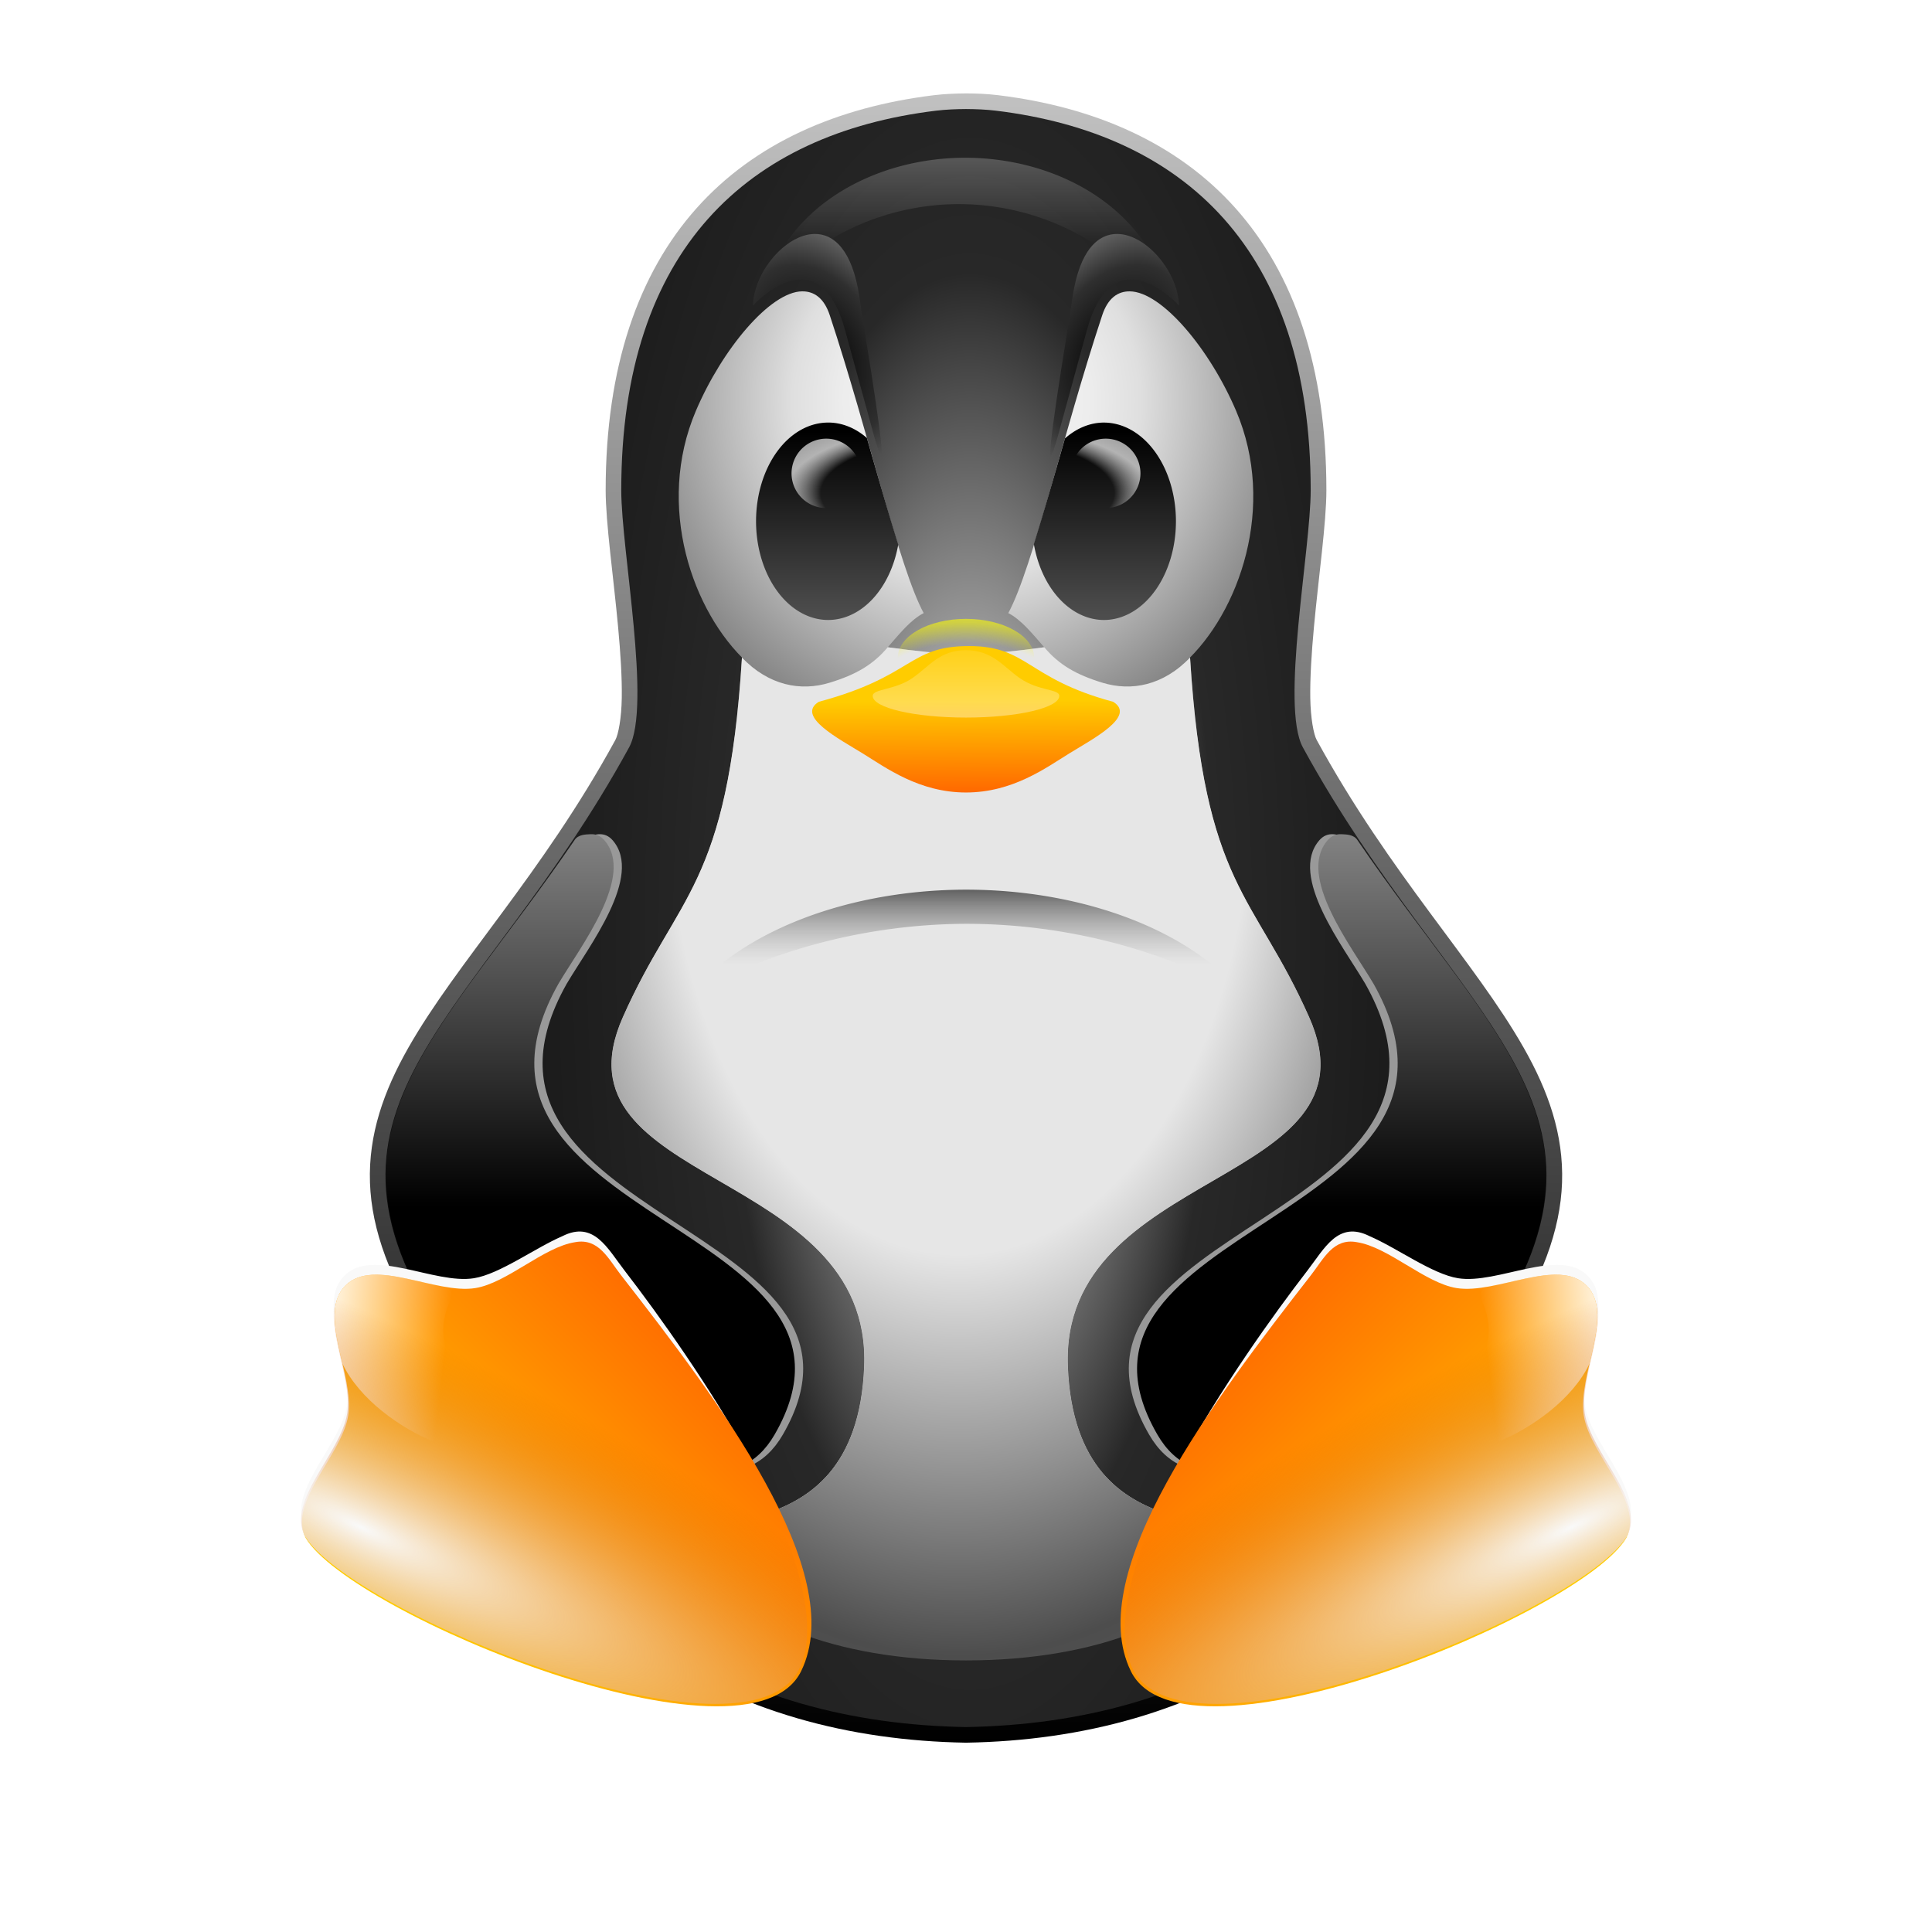 <?xml version="1.0" encoding="UTF-8" standalone="no"?>
<!-- Created with Inkscape (http://www.inkscape.org/) -->

<svg
   width="123.643mm"
   height="123.645mm"
   viewBox="0 0 123.643 123.645"
   version="1.1"
   id="svg5"
   inkscape:version="1.3.2 (091e20e, 2023-11-25, custom)"
   sodipodi:docname="TuxsFeud.svg"
   inkscape:export-filename="TuxsFeud.png"
   inkscape:export-xdpi="123.2585"
   inkscape:export-ydpi="123.2585"
   xmlns:inkscape="http://www.inkscape.org/namespaces/inkscape"
   xmlns:sodipodi="http://sodipodi.sourceforge.net/DTD/sodipodi-0.dtd"
   xmlns:xlink="http://www.w3.org/1999/xlink"
   xmlns="http://www.w3.org/2000/svg"
   xmlns:svg="http://www.w3.org/2000/svg">
  <sodipodi:namedview
     id="namedview7"
     pagecolor="#ffffff"
     bordercolor="#666666"
     borderopacity="1.0"
     inkscape:pageshadow="2"
     inkscape:pageopacity="0.0"
     inkscape:pagecheckerboard="0"
     inkscape:document-units="mm"
     showgrid="false"
     inkscape:zoom="0.41701248"
     inkscape:cx="85.129347"
     inkscape:cy="37.169152"
     inkscape:window-width="1360"
     inkscape:window-height="697"
     inkscape:window-x="-8"
     inkscape:window-y="-8"
     inkscape:window-maximized="1"
     inkscape:current-layer="layer12"
     inkscape:snap-global="true"
     inkscape:showpageshadow="2"
     inkscape:deskcolor="#d1d1d1"
     showguides="true">
    <inkscape:grid
       type="xygrid"
       id="grid5409"
       originx="2.499"
       originy="2.501"
       spacingy="1"
       spacingx="1"
       units="mm"
       visible="false" />
  </sodipodi:namedview>
  <defs
     id="defs2">
    <linearGradient
       id="linearGradient122"
       inkscape:collect="always">
      <stop
         style="stop-color:#f9f9f9;stop-opacity:1"
         offset="0"
         id="stop122" />
      <stop
         style="stop-color:#ededed;stop-opacity:1;"
         offset="0.21"
         id="stop125" />
      <stop
         style="stop-color:#dfdfdf;stop-opacity:1;"
         offset="0.3"
         id="stop124" />
      <stop
         style="stop-color:#000000;stop-opacity:1"
         offset="1"
         id="stop123" />
    </linearGradient>
    <linearGradient
       id="linearGradient120"
       inkscape:collect="always">
      <stop
         style="stop-color:#cccccc;stop-opacity:1"
         offset="0"
         id="stop120" />
      <stop
         style="stop-color:#000000;stop-opacity:1"
         offset="1"
         id="stop121" />
    </linearGradient>
    <linearGradient
       id="linearGradient118"
       inkscape:collect="always">
      <stop
         style="stop-color:#f9f9f9;stop-opacity:1;"
         offset="0"
         id="stop118" />
      <stop
         style="stop-color:#f9f9f9;stop-opacity:0;"
         offset="1"
         id="stop119" />
    </linearGradient>
    <linearGradient
       id="linearGradient105"
       inkscape:collect="always">
      <stop
         style="stop-color:#999999;stop-opacity:1"
         offset="0"
         id="stop105" />
      <stop
         style="stop-color:#808080;stop-opacity:0;"
         offset="1"
         id="stop106" />
    </linearGradient>
    <linearGradient
       id="linearGradient103"
       inkscape:collect="always">
      <stop
         style="stop-color:#000000;stop-opacity:1"
         offset="0"
         id="stop103" />
      <stop
         style="stop-color:#999999;stop-opacity:0;"
         offset="1"
         id="stop104" />
    </linearGradient>
    <linearGradient
       id="linearGradient96"
       inkscape:collect="always">
      <stop
         style="stop-color:#000000;stop-opacity:1"
         offset="0"
         id="stop97" />
      <stop
         style="stop-color:#2f2f2f;stop-opacity:1;"
         offset="0.221"
         id="stop100" />
      <stop
         style="stop-color:#aaaaaa;stop-opacity:1;"
         offset="0.467"
         id="stop99" />
      <stop
         style="stop-color:#ffffff;stop-opacity:1"
         offset="1"
         id="stop98" />
    </linearGradient>
    <linearGradient
       id="linearGradient92"
       inkscape:collect="always">
      <stop
         style="stop-color:#f9f9f9;stop-opacity:1"
         offset="0"
         id="stop92" />
      <stop
         style="stop-color:#282828;stop-opacity:1;"
         offset="0.3"
         id="stop94" />
      <stop
         style="stop-color:#000000;stop-opacity:1"
         offset="1"
         id="stop93" />
    </linearGradient>
    <linearGradient
       id="linearGradient80"
       inkscape:collect="always">
      <stop
         style="stop-color:#b3b3b3;stop-opacity:1;"
         offset="0"
         id="stop80" />
      <stop
         style="stop-color:#000000;stop-opacity:1"
         offset="1"
         id="stop81" />
    </linearGradient>
    <linearGradient
       id="linearGradient66"
       inkscape:collect="always">
      <stop
         style="stop-color:#f9f9f9;stop-opacity:0"
         offset="0"
         id="stop67" />
      <stop
         style="stop-color:#f9f9f9;stop-opacity:0"
         offset="0.45"
         id="stop71" />
      <stop
         style="stop-color:#b3b3b3;stop-opacity:1"
         offset="0.56"
         id="stop70" />
      <stop
         style="stop-color:#4d4d4d;stop-opacity:1"
         offset="1"
         id="stop66" />
    </linearGradient>
    <linearGradient
       id="linearGradient58"
       inkscape:collect="always">
      <stop
         style="stop-color:#000000;stop-opacity:1;"
         offset="0"
         id="stop58" />
      <stop
         style="stop-color:#4d4d4d;stop-opacity:1"
         offset="1"
         id="stop59" />
    </linearGradient>
    <linearGradient
       id="linearGradient55"
       inkscape:collect="always">
      <stop
         style="stop-color:#e6e6e6;stop-opacity:1"
         offset="0"
         id="stop55" />
      <stop
         style="stop-color:#e6e6e6;stop-opacity:1"
         offset="0.156"
         id="stop114" />
      <stop
         style="stop-color:#e6e6e6;stop-opacity:1"
         offset="0.299"
         id="stop113" />
      <stop
         style="stop-color:#4d4d4d;stop-opacity:1"
         offset="0.56"
         id="stop112" />
      <stop
         style="stop-color:#999999;stop-opacity:1"
         offset="1"
         id="stop56" />
    </linearGradient>
    <linearGradient
       id="linearGradient34"
       inkscape:collect="always">
      <stop
         style="stop-color:#ffffff;stop-opacity:1;"
         offset="0"
         id="stop34" />
      <stop
         style="stop-color:#ffffff;stop-opacity:0;"
         offset="1"
         id="stop35" />
    </linearGradient>
    <linearGradient
       inkscape:collect="always"
       id="linearGradient31">
      <stop
         style="stop-color:#f9f9f9;stop-opacity:1"
         offset="0"
         id="stop30" />
      <stop
         style="stop-color:#d45500;stop-opacity:0;"
         offset="1"
         id="stop31" />
    </linearGradient>
    <linearGradient
       inkscape:collect="always"
       id="linearGradient29">
      <stop
         style="stop-color:#ff6600;stop-opacity:1"
         offset="0"
         id="stop29" />
      <stop
         style="stop-color:#ffcc00;stop-opacity:1"
         offset="1"
         id="stop28" />
    </linearGradient>
    <linearGradient
       inkscape:collect="always"
       xlink:href="#linearGradient29"
       id="linearGradient1846"
       x1="180.143"
       y1="342.841"
       x2="50.152"
       y2="400.964"
       gradientUnits="userSpaceOnUse" />
    <filter
       style="color-interpolation-filters:sRGB"
       inkscape:label="Drop Shadow"
       id="filter9430"
       x="-0.251"
       y="-0.451"
       width="1.503"
       height="1.902">
      <feFlood
         flood-opacity="0.498"
         flood-color="rgb(0,0,0)"
         result="flood"
         id="feFlood9420" />
      <feComposite
         in="flood"
         in2="SourceGraphic"
         operator="in"
         result="composite1"
         id="feComposite9422" />
      <feGaussianBlur
         in="composite1"
         stdDeviation="1.363"
         result="blur"
         id="feGaussianBlur9424" />
      <feOffset
         dx="0"
         dy="-0.001"
         result="offset"
         id="feOffset9426" />
      <feComposite
         in="SourceGraphic"
         in2="offset"
         operator="over"
         result="fbSourceGraphic"
         id="feComposite9428" />
      <feColorMatrix
         result="fbSourceGraphicAlpha"
         in="fbSourceGraphic"
         values="0 0 0 -1 0 0 0 0 -1 0 0 0 0 -1 0 0 0 0 1 0"
         id="feColorMatrix9450" />
      <feFlood
         id="feFlood9452"
         flood-opacity="0.498"
         flood-color="rgb(0,0,0)"
         result="flood"
         in="fbSourceGraphic" />
      <feComposite
         in2="fbSourceGraphic"
         id="feComposite9454"
         in="flood"
         operator="in"
         result="composite1" />
      <feGaussianBlur
         id="feGaussianBlur9456"
         in="composite1"
         stdDeviation="1.363"
         result="blur" />
      <feOffset
         id="feOffset9458"
         dx="0"
         dy="-0.001"
         result="offset" />
      <feComposite
         in2="offset"
         id="feComposite9460"
         in="fbSourceGraphic"
         operator="over"
         result="fbSourceGraphic" />
      <feColorMatrix
         result="fbSourceGraphicAlpha"
         in="fbSourceGraphic"
         values="0 0 0 -1 0 0 0 0 -1 0 0 0 0 -1 0 0 0 0 1 0"
         id="feColorMatrix9480" />
      <feFlood
         id="feFlood9482"
         flood-opacity="0.498"
         flood-color="rgb(0,0,0)"
         result="flood"
         in="fbSourceGraphic" />
      <feComposite
         in2="fbSourceGraphic"
         id="feComposite9484"
         in="flood"
         operator="in"
         result="composite1" />
      <feGaussianBlur
         id="feGaussianBlur9486"
         in="composite1"
         stdDeviation="1.363"
         result="blur" />
      <feOffset
         id="feOffset9488"
         dx="0"
         dy="-0.001"
         result="offset" />
      <feComposite
         in2="offset"
         id="feComposite9490"
         in="fbSourceGraphic"
         operator="over"
         result="composite2" />
    </filter>
    <filter
       style="color-interpolation-filters:sRGB"
       inkscape:label="Drop Shadow"
       id="filter9430-7"
       x="-0.138"
       y="-0.319"
       width="1.277"
       height="1.638">
      <feFlood
         flood-opacity="0.498"
         flood-color="rgb(0,0,0)"
         result="flood"
         id="feFlood9420-0" />
      <feComposite
         in="flood"
         in2="SourceGraphic"
         operator="in"
         result="composite1"
         id="feComposite9422-9" />
      <feGaussianBlur
         in="composite1"
         stdDeviation="1.363"
         result="blur"
         id="feGaussianBlur9424-3" />
      <feOffset
         dx="0"
         dy="-0.001"
         result="offset"
         id="feOffset9426-6" />
      <feComposite
         in="SourceGraphic"
         in2="offset"
         operator="over"
         result="fbSourceGraphic"
         id="feComposite9428-0" />
      <feColorMatrix
         result="fbSourceGraphicAlpha"
         in="fbSourceGraphic"
         values="0 0 0 -1 0 0 0 0 -1 0 0 0 0 -1 0 0 0 0 1 0"
         id="feColorMatrix9450-6" />
      <feFlood
         id="feFlood9452-2"
         flood-opacity="0.498"
         flood-color="rgb(0,0,0)"
         result="flood"
         in="fbSourceGraphic" />
      <feComposite
         in2="fbSourceGraphic"
         id="feComposite9454-6"
         in="flood"
         operator="in"
         result="composite1" />
      <feGaussianBlur
         id="feGaussianBlur9456-1"
         in="composite1"
         stdDeviation="1.363"
         result="blur" />
      <feOffset
         id="feOffset9458-8"
         dx="0"
         dy="-0.001"
         result="offset" />
      <feComposite
         in2="offset"
         id="feComposite9460-7"
         in="fbSourceGraphic"
         operator="over"
         result="fbSourceGraphic" />
      <feColorMatrix
         result="fbSourceGraphicAlpha"
         in="fbSourceGraphic"
         values="0 0 0 -1 0 0 0 0 -1 0 0 0 0 -1 0 0 0 0 1 0"
         id="feColorMatrix9480-9" />
      <feFlood
         id="feFlood9482-2"
         flood-opacity="0.498"
         flood-color="rgb(0,0,0)"
         result="flood"
         in="fbSourceGraphic" />
      <feComposite
         in2="fbSourceGraphic"
         id="feComposite9484-0"
         in="flood"
         operator="in"
         result="composite1" />
      <feGaussianBlur
         id="feGaussianBlur9486-2"
         in="composite1"
         stdDeviation="1.363"
         result="blur" />
      <feOffset
         id="feOffset9488-3"
         dx="0"
         dy="-0.001"
         result="offset" />
      <feComposite
         in2="offset"
         id="feComposite9490-7"
         in="fbSourceGraphic"
         operator="over"
         result="composite2" />
    </filter>
    <filter
       style="color-interpolation-filters:sRGB"
       inkscape:label="Drop Shadow"
       id="filter17917"
       x="-0.028"
       y="-0.043"
       width="1.056"
       height="1.07">
      <feFlood
         flood-opacity="0.498"
         flood-color="rgb(0,0,0)"
         result="flood"
         id="feFlood17907" />
      <feComposite
         in="flood"
         in2="SourceGraphic"
         operator="in"
         result="composite1"
         id="feComposite17909" />
      <feGaussianBlur
         in="composite1"
         stdDeviation="4.392"
         result="blur"
         id="feGaussianBlur17911" />
      <feOffset
         dx="0"
         dy="-6.5"
         result="offset"
         id="feOffset17913" />
      <feComposite
         in="SourceGraphic"
         in2="offset"
         operator="over"
         result="composite2"
         id="feComposite17915" />
    </filter>
    <filter
       style="color-interpolation-filters:sRGB"
       inkscape:label="Drop Shadow"
       id="filter17917-2"
       x="-0.028"
       y="-0.146"
       width="1.055"
       height="1.237">
      <feFlood
         flood-opacity="0.498"
         flood-color="rgb(0,0,0)"
         result="flood"
         id="feFlood17907-7" />
      <feComposite
         in="flood"
         in2="SourceGraphic"
         operator="in"
         result="composite1"
         id="feComposite17909-0" />
      <feGaussianBlur
         in="composite1"
         stdDeviation="4.392"
         result="blur"
         id="feGaussianBlur17911-9" />
      <feOffset
         dx="0"
         dy="-6.5"
         result="offset"
         id="feOffset17913-3" />
      <feComposite
         in="SourceGraphic"
         in2="offset"
         operator="over"
         result="composite2"
         id="feComposite17915-6" />
    </filter>
    <filter
       style="color-interpolation-filters:sRGB"
       inkscape:label="Drop Shadow"
       id="filter17917-1"
       x="-0.028"
       y="-0.043"
       width="1.055"
       height="1.07">
      <feFlood
         flood-opacity="0.498"
         flood-color="rgb(0,0,0)"
         result="flood"
         id="feFlood17907-2" />
      <feComposite
         in="flood"
         in2="SourceGraphic"
         operator="in"
         result="composite1"
         id="feComposite17909-9" />
      <feGaussianBlur
         in="composite1"
         stdDeviation="4.392"
         result="blur"
         id="feGaussianBlur17911-3" />
      <feOffset
         dx="0"
         dy="-6.5"
         result="offset"
         id="feOffset17913-1" />
      <feComposite
         in="SourceGraphic"
         in2="offset"
         operator="over"
         result="composite2"
         id="feComposite17915-9" />
    </filter>
    <filter
       style="color-interpolation-filters:sRGB"
       inkscape:label="Drop Shadow"
       id="filter17917-9"
       x="-0.056"
       y="-0.043"
       width="1.113"
       height="1.07">
      <feFlood
         flood-opacity="0.498"
         flood-color="rgb(0,0,0)"
         result="flood"
         id="feFlood17907-3" />
      <feComposite
         in="flood"
         in2="SourceGraphic"
         operator="in"
         result="composite1"
         id="feComposite17909-6" />
      <feGaussianBlur
         in="composite1"
         stdDeviation="4.392"
         result="blur"
         id="feGaussianBlur17911-0" />
      <feOffset
         dx="0"
         dy="-6.5"
         result="offset"
         id="feOffset17913-6" />
      <feComposite
         in="SourceGraphic"
         in2="offset"
         operator="over"
         result="composite2"
         id="feComposite17915-2" />
    </filter>
    <filter
       style="color-interpolation-filters:sRGB"
       inkscape:label="Drop Shadow"
       id="filter17917-5"
       x="-0.028"
       y="-0.043"
       width="1.056"
       height="1.07">
      <feFlood
         flood-opacity="0.498"
         flood-color="rgb(0,0,0)"
         result="flood"
         id="feFlood17907-35" />
      <feComposite
         in="flood"
         in2="SourceGraphic"
         operator="in"
         result="composite1"
         id="feComposite17909-62" />
      <feGaussianBlur
         in="composite1"
         stdDeviation="4.392"
         result="blur"
         id="feGaussianBlur17911-91" />
      <feOffset
         dx="0"
         dy="-6.5"
         result="offset"
         id="feOffset17913-2" />
      <feComposite
         in="SourceGraphic"
         in2="offset"
         operator="over"
         result="composite2"
         id="feComposite17915-7" />
    </filter>
    <filter
       style="color-interpolation-filters:sRGB"
       inkscape:label="Drop Shadow"
       id="filter17917-26"
       x="-0.028"
       y="-0.043"
       width="1.056"
       height="1.07">
      <feFlood
         flood-opacity="0.498"
         flood-color="rgb(0,0,0)"
         result="flood"
         id="feFlood17907-1" />
      <feComposite
         in="flood"
         in2="SourceGraphic"
         operator="in"
         result="composite1"
         id="feComposite17909-8" />
      <feGaussianBlur
         in="composite1"
         stdDeviation="4.392"
         result="blur"
         id="feGaussianBlur17911-7" />
      <feOffset
         dx="0"
         dy="-6.5"
         result="offset"
         id="feOffset17913-9" />
      <feComposite
         in="SourceGraphic"
         in2="offset"
         operator="over"
         result="composite2"
         id="feComposite17915-20" />
    </filter>
    <filter
       style="color-interpolation-filters:sRGB"
       inkscape:label="Drop Shadow"
       id="filter17917-59"
       x="-0.065"
       y="-0.085"
       width="1.129"
       height="1.138">
      <feFlood
         flood-opacity="0.498"
         flood-color="rgb(0,0,0)"
         result="flood"
         id="feFlood17907-22" />
      <feComposite
         in="flood"
         in2="SourceGraphic"
         operator="in"
         result="composite1"
         id="feComposite17909-89" />
      <feGaussianBlur
         in="composite1"
         stdDeviation="4.392"
         result="blur"
         id="feGaussianBlur17911-73" />
      <feOffset
         dx="0"
         dy="-6.5"
         result="offset"
         id="feOffset17913-61" />
      <feComposite
         in="SourceGraphic"
         in2="offset"
         operator="over"
         result="composite2"
         id="feComposite17915-29" />
    </filter>
    <filter
       style="color-interpolation-filters:sRGB"
       inkscape:label="Drop Shadow"
       id="filter17917-0"
       x="-0.076"
       y="-0.207"
       width="1.152"
       height="1.335">
      <feFlood
         flood-opacity="0.498"
         flood-color="rgb(0,0,0)"
         result="flood"
         id="feFlood17907-6" />
      <feComposite
         in="flood"
         in2="SourceGraphic"
         operator="in"
         result="composite1"
         id="feComposite17909-3" />
      <feGaussianBlur
         in="composite1"
         stdDeviation="4.392"
         result="blur"
         id="feGaussianBlur17911-2" />
      <feOffset
         dx="0"
         dy="-6.5"
         result="offset"
         id="feOffset17913-0" />
      <feComposite
         in="SourceGraphic"
         in2="offset"
         operator="over"
         result="composite2"
         id="feComposite17915-61" />
    </filter>
    <filter
       style="color-interpolation-filters:sRGB"
       inkscape:label="Drop Shadow"
       id="filter17917-0-5"
       x="-0.076"
       y="-0.207"
       width="1.152"
       height="1.335">
      <feFlood
         flood-opacity="0.498"
         flood-color="rgb(0,0,0)"
         result="flood"
         id="feFlood17907-6-4" />
      <feComposite
         in="flood"
         in2="SourceGraphic"
         operator="in"
         result="composite1"
         id="feComposite17909-3-7" />
      <feGaussianBlur
         in="composite1"
         stdDeviation="4.392"
         result="blur"
         id="feGaussianBlur17911-2-6" />
      <feOffset
         dx="0"
         dy="-6.5"
         result="offset"
         id="feOffset17913-0-5" />
      <feComposite
         in="SourceGraphic"
         in2="offset"
         operator="over"
         result="composite2"
         id="feComposite17915-61-6" />
    </filter>
    <radialGradient
       inkscape:collect="always"
       xlink:href="#linearGradient31"
       id="radialGradient12529"
       cx="120.137"
       cy="424.896"
       fx="120.137"
       fy="424.896"
       r="74.193"
       gradientTransform="matrix(0.096,-0.142,0.6,0.403,-335.212,-40.718)"
       gradientUnits="userSpaceOnUse" />
    <filter
       style="color-interpolation-filters:sRGB"
       inkscape:label="Drop Shadow"
       id="filter17917-59-4"
       x="-0.065"
       y="-0.085"
       width="1.129"
       height="1.138">
      <feFlood
         flood-opacity="0.498"
         flood-color="rgb(0,0,0)"
         result="flood"
         id="feFlood17907-22-6" />
      <feComposite
         in="flood"
         in2="SourceGraphic"
         operator="in"
         result="composite1"
         id="feComposite17909-89-9" />
      <feGaussianBlur
         in="composite1"
         stdDeviation="4.392"
         result="blur"
         id="feGaussianBlur17911-73-7" />
      <feOffset
         dx="0"
         dy="-6.5"
         result="offset"
         id="feOffset17913-61-2" />
      <feComposite
         in="SourceGraphic"
         in2="offset"
         operator="over"
         result="composite2"
         id="feComposite17915-29-6" />
    </filter>
    <filter
       style="color-interpolation-filters:sRGB;"
       inkscape:label="Drop Shadow"
       id="filter14"
       x="-0.122"
       y="-0.174"
       width="1.244"
       height="1.508">
      <feFlood
         result="flood"
         in="SourceGraphic"
         flood-opacity="0.498"
         flood-color="rgb(0,0,0)"
         id="feFlood13" />
      <feGaussianBlur
         result="blur"
         in="SourceGraphic"
         stdDeviation="1"
         id="feGaussianBlur13" />
      <feOffset
         result="offset"
         in="blur"
         dx="0"
         dy="2.2"
         id="feOffset13" />
      <feComposite
         result="comp1"
         operator="in"
         in="flood"
         in2="offset"
         id="feComposite13" />
      <feComposite
         result="comp2"
         operator="over"
         in="SourceGraphic"
         in2="comp1"
         id="feComposite14" />
    </filter>
    <linearGradient
       inkscape:collect="always"
       xlink:href="#linearGradient34"
       id="linearGradient33"
       x1="76.748"
       y1="334.512"
       x2="115.586"
       y2="355.001"
       gradientUnits="userSpaceOnUse" />
    <radialGradient
       inkscape:collect="always"
       xlink:href="#linearGradient55"
       id="radialGradient56"
       cx="62.089"
       cy="77.809"
       fx="62.089"
       fy="77.809"
       r="19.224"
       gradientTransform="matrix(-3.9655045e-5,5.124,-3.239,0,311.895,-245.439)"
       gradientUnits="userSpaceOnUse" />
    <linearGradient
       inkscape:collect="always"
       xlink:href="#linearGradient58"
       id="linearGradient59"
       x1="53.454"
       y1="30.772"
       x2="53.454"
       y2="42.51"
       gradientUnits="userSpaceOnUse"
       gradientTransform="translate(0,-3.175)" />
    <filter
       style="color-interpolation-filters:sRGB;"
       inkscape:label="Drop Shadow"
       id="filter64"
       x="-0.032"
       y="-0.023"
       width="1.065"
       height="1.046">
      <feFlood
         result="flood"
         in="SourceGraphic"
         flood-opacity="0.498"
         flood-color="rgb(0,0,0)"
         id="feFlood63" />
      <feGaussianBlur
         result="blur"
         in="SourceGraphic"
         stdDeviation="1"
         id="feGaussianBlur63" />
      <feOffset
         result="offset"
         in="blur"
         dx="0"
         dy="0"
         id="feOffset63" />
      <feComposite
         result="comp1"
         operator="in"
         in="flood"
         in2="offset"
         id="feComposite63" />
      <feComposite
         result="comp2"
         operator="over"
         in="SourceGraphic"
         in2="comp1"
         id="feComposite64" />
    </filter>
    <radialGradient
       inkscape:collect="always"
       xlink:href="#linearGradient66"
       id="radialGradient67"
       cx="64.132"
       cy="11.37"
       fx="64.132"
       fy="11.37"
       r="11.164"
       gradientTransform="matrix(5.8551911e-6,0.713,-1.867,0,83.143,-14.163)"
       gradientUnits="userSpaceOnUse" />
    <filter
       style="color-interpolation-filters:sRGB;"
       inkscape:label="Drop Shadow"
       id="filter78"
       x="-0.122"
       y="-0.174"
       width="1.244"
       height="1.566">
      <feFlood
         result="flood"
         in="SourceGraphic"
         flood-opacity="0.243"
         flood-color="rgb(0,0,0)"
         id="feFlood77" />
      <feGaussianBlur
         result="blur"
         in="SourceGraphic"
         stdDeviation="1"
         id="feGaussianBlur77" />
      <feOffset
         result="offset"
         in="blur"
         dx="0"
         dy="3"
         id="feOffset77" />
      <feComposite
         result="comp1"
         operator="in"
         in="flood"
         in2="offset"
         id="feComposite77" />
      <feComposite
         result="comp2"
         operator="over"
         in="SourceGraphic"
         in2="comp1"
         id="feComposite78" />
    </filter>
    <filter
       style="color-interpolation-filters:sRGB"
       inkscape:label="Drop Shadow"
       id="filter64-0"
       x="-0.032"
       y="-0.023"
       width="1.065"
       height="1.046">
      <feFlood
         result="flood"
         in="SourceGraphic"
         flood-opacity="0.498"
         flood-color="rgb(0,0,0)"
         id="feFlood63-6" />
      <feGaussianBlur
         result="blur"
         in="SourceGraphic"
         stdDeviation="1"
         id="feGaussianBlur63-1" />
      <feOffset
         result="offset"
         in="blur"
         dx="0"
         dy="0"
         id="feOffset63-2" />
      <feComposite
         result="comp1"
         operator="in"
         in="flood"
         in2="offset"
         id="feComposite63-8" />
      <feComposite
         result="comp2"
         operator="over"
         in="SourceGraphic"
         in2="comp1"
         id="feComposite64-6" />
    </filter>
    <linearGradient
       inkscape:collect="always"
       xlink:href="#linearGradient80"
       id="linearGradient81"
       x1="32.302"
       y1="47.556"
       x2="32.302"
       y2="80.307"
       gradientUnits="userSpaceOnUse"
       gradientTransform="translate(0.058,0.091)" />
    <filter
       style="color-interpolation-filters:sRGB"
       inkscape:label="Drop Shadow"
       id="filter64-7"
       x="-0.032"
       y="-0.023"
       width="1.065"
       height="1.046">
      <feFlood
         result="flood"
         in="SourceGraphic"
         flood-opacity="0.498"
         flood-color="rgb(0,0,0)"
         id="feFlood63-0" />
      <feGaussianBlur
         result="blur"
         in="SourceGraphic"
         stdDeviation="1"
         id="feGaussianBlur63-0" />
      <feOffset
         result="offset"
         in="blur"
         dx="0"
         dy="0"
         id="feOffset63-9" />
      <feComposite
         result="comp1"
         operator="in"
         in="flood"
         in2="offset"
         id="feComposite63-6" />
      <feComposite
         result="comp2"
         operator="over"
         in="SourceGraphic"
         in2="comp1"
         id="feComposite64-3" />
    </filter>
    <linearGradient
       inkscape:collect="always"
       xlink:href="#linearGradient29"
       id="linearGradient1846-4"
       x1="180.143"
       y1="342.841"
       x2="50.152"
       y2="400.964"
       gradientUnits="userSpaceOnUse" />
    <linearGradient
       inkscape:collect="always"
       xlink:href="#linearGradient34"
       id="linearGradient33-4"
       x1="76.748"
       y1="334.512"
       x2="115.586"
       y2="355.001"
       gradientUnits="userSpaceOnUse" />
    <radialGradient
       inkscape:collect="always"
       xlink:href="#linearGradient31"
       id="radialGradient12529-4"
       cx="120.137"
       cy="424.896"
       fx="120.137"
       fy="424.896"
       r="74.193"
       gradientTransform="matrix(0.096,-0.142,0.6,0.403,-335.212,-40.718)"
       gradientUnits="userSpaceOnUse" />
    <radialGradient
       inkscape:collect="always"
       xlink:href="#linearGradient92"
       id="radialGradient93"
       cx="60.031"
       cy="80.765"
       fx="60.031"
       fy="80.765"
       r="39.552"
       gradientTransform="matrix(0,3.563,-1.33,-4.3381639e-7,167.996,-132.288)"
       gradientUnits="userSpaceOnUse" />
    <radialGradient
       inkscape:collect="always"
       xlink:href="#linearGradient96"
       id="radialGradient98"
       cx="52.759"
       cy="22.334"
       fx="52.759"
       fy="22.334"
       r="4.121"
       gradientTransform="matrix(3.272,5.668,-3.97,2.292,-31.663,-327.7)"
       gradientUnits="userSpaceOnUse" />
    <radialGradient
       inkscape:collect="always"
       xlink:href="#linearGradient96"
       id="radialGradient98-7"
       cx="52.759"
       cy="22.334"
       fx="52.759"
       fy="22.334"
       r="4.121"
       gradientTransform="matrix(-3.272,5.668,3.97,2.292,155.351,-327.7)"
       gradientUnits="userSpaceOnUse" />
    <linearGradient
       inkscape:collect="always"
       xlink:href="#linearGradient4334"
       id="linearGradient4336"
       x1="-557.022"
       y1="184.717"
       x2="-483.85"
       y2="284.787"
       gradientUnits="userSpaceOnUse"
       gradientTransform="matrix(0.11,0.041,-0.079,0.058,135.281,55.697)" />
    <linearGradient
       inkscape:collect="always"
       id="linearGradient4334">
      <stop
         style="stop-color:#ffcc00;stop-opacity:1"
         offset="0"
         id="stop4332" />
      <stop
         style="stop-color:#ff6600;stop-opacity:1"
         offset="1"
         id="stop4330" />
    </linearGradient>
    <filter
       style="color-interpolation-filters:sRGB"
       inkscape:label="Drop Shadow"
       id="filter78-7"
       x="-0.122"
       y="-0.174"
       width="1.244"
       height="1.566">
      <feFlood
         result="flood"
         in="SourceGraphic"
         flood-opacity="0.243"
         flood-color="rgb(0,0,0)"
         id="feFlood77-2" />
      <feGaussianBlur
         result="blur"
         in="SourceGraphic"
         stdDeviation="1"
         id="feGaussianBlur77-5" />
      <feOffset
         result="offset"
         in="blur"
         dx="0"
         dy="3"
         id="feOffset77-9" />
      <feComposite
         result="comp1"
         operator="in"
         in="flood"
         in2="offset"
         id="feComposite77-0" />
      <feComposite
         result="comp2"
         operator="over"
         in="SourceGraphic"
         in2="comp1"
         id="feComposite78-9" />
    </filter>
    <radialGradient
       inkscape:collect="always"
       xlink:href="#linearGradient22"
       id="radialGradient23"
       cx="62.374"
       cy="41.537"
       fx="62.374"
       fy="41.537"
       r="6.978"
       gradientTransform="matrix(0,1.589,-1.942,-3.0656506e-5,140.174,-52.971)"
       gradientUnits="userSpaceOnUse" />
    <linearGradient
       id="linearGradient22"
       inkscape:collect="always">
      <stop
         style="stop-color:#ffff00;stop-opacity:0"
         offset="0"
         id="stop23" />
      <stop
         style="stop-color:#ffff00;stop-opacity:0"
         offset="0.454"
         id="stop25" />
      <stop
         style="stop-color:#ffff00;stop-opacity:0.553;"
         offset="0.628"
         id="stop24" />
      <stop
         style="stop-color:#ffff00;stop-opacity:1;"
         offset="1"
         id="stop22" />
    </linearGradient>
    <linearGradient
       inkscape:collect="always"
       xlink:href="#linearGradient34"
       id="linearGradient27"
       x1="59.841"
       y1="62.72"
       x2="59.841"
       y2="39.486"
       gradientUnits="userSpaceOnUse" />
    <linearGradient
       inkscape:collect="always"
       xlink:href="#linearGradient80"
       id="linearGradient102"
       gradientUnits="userSpaceOnUse"
       gradientTransform="translate(0.058,0.091)"
       x1="32.302"
       y1="47.556"
       x2="32.302"
       y2="80.307" />
    <linearGradient
       inkscape:collect="always"
       xlink:href="#linearGradient103"
       id="linearGradient104"
       x1="61.822"
       y1="55.033"
       x2="61.822"
       y2="61.697"
       gradientUnits="userSpaceOnUse" />
    <linearGradient
       inkscape:collect="always"
       xlink:href="#linearGradient105"
       id="linearGradient106"
       x1="60.319"
       y1="62.764"
       x2="60.319"
       y2="127.618"
       gradientUnits="userSpaceOnUse" />
    <filter
       style="color-interpolation-filters:sRGB;"
       inkscape:label="Drop Shadow"
       id="filter108"
       x="-0.065"
       y="-0.046"
       width="1.129"
       height="1.151">
      <feFlood
         result="flood"
         in="SourceGraphic"
         flood-opacity="0.243"
         flood-color="rgb(0,0,0)"
         id="feFlood107" />
      <feGaussianBlur
         result="blur"
         in="SourceGraphic"
         stdDeviation="1"
         id="feGaussianBlur107" />
      <feOffset
         result="offset"
         in="blur"
         dx="0"
         dy="3"
         id="feOffset107" />
      <feComposite
         result="comp1"
         operator="in"
         in="flood"
         in2="offset"
         id="feComposite107" />
      <feComposite
         result="fbSourceGraphic"
         operator="over"
         in="SourceGraphic"
         in2="comp1"
         id="feComposite108" />
      <feColorMatrix
         result="fbSourceGraphicAlpha"
         in="fbSourceGraphic"
         values="0 0 0 -1 0 0 0 0 -1 0 0 0 0 -1 0 0 0 0 1 0"
         id="feColorMatrix108" />
      <feFlood
         id="feFlood108"
         result="flood"
         in="fbSourceGraphic"
         flood-opacity="0.243"
         flood-color="rgb(0,0,0)" />
      <feGaussianBlur
         id="feGaussianBlur108"
         result="blur"
         in="fbSourceGraphic"
         stdDeviation="1" />
      <feOffset
         id="feOffset108"
         result="offset"
         in="blur"
         dx="0"
         dy="3" />
      <feComposite
         id="feComposite109"
         result="comp1"
         operator="in"
         in="flood"
         in2="offset" />
      <feComposite
         id="feComposite110"
         result="comp2"
         operator="over"
         in="fbSourceGraphic"
         in2="comp1" />
    </filter>
    <linearGradient
       inkscape:collect="always"
       xlink:href="#linearGradient118"
       id="linearGradient119"
       x1="60.319"
       y1="13.383"
       x2="60.319"
       y2="37.103"
       gradientUnits="userSpaceOnUse"
       gradientTransform="matrix(1.049,0,0,1,-3.039,0.45)" />
    <radialGradient
       inkscape:collect="always"
       xlink:href="#linearGradient92"
       id="radialGradient93-9"
       cx="60.031"
       cy="80.765"
       fx="60.031"
       fy="80.765"
       r="39.552"
       gradientTransform="matrix(0,3.563,-1.33,-4.3381639e-7,167.996,-132.288)"
       gradientUnits="userSpaceOnUse" />
    <linearGradient
       inkscape:collect="always"
       xlink:href="#linearGradient120"
       id="linearGradient121"
       x1="60.327"
       y1="21.883"
       x2="60.327"
       y2="133.412"
       gradientUnits="userSpaceOnUse" />
    <radialGradient
       inkscape:collect="always"
       xlink:href="#linearGradient122"
       id="radialGradient123"
       cx="60.324"
       cy="47.5"
       fx="60.324"
       fy="47.5"
       r="21.418"
       gradientUnits="userSpaceOnUse"
       gradientTransform="matrix(0,1.777,-1.734,-2.8136037e-8,142.707,-59.703)" />
  </defs>
  <g
     inkscape:groupmode="layer"
     id="layer3"
     inkscape:label="Layer 3"
     transform="translate(1.502,-21.883)"
     style="display:inline"
     sodipodi:insensitive="true" />
  <g
     inkscape:groupmode="layer"
     id="layer11"
     inkscape:label="Layer 10"
     sodipodi:insensitive="true" />
  <g
     inkscape:groupmode="layer"
     id="layer6"
     inkscape:label="Layer 6"
     style="display:inline"
     transform="translate(2.499,2.501)"
     sodipodi:insensitive="true">
    <path
       id="path17615"
       style="fill:#f9f9f9;stroke:none;stroke-width:1"
       d="m 50.189,18.844 c -6.576,-7.5e-5 -11.907,5.331 -11.907,11.907 -7.6e-5,6.576 5.331,11.907 11.907,11.907 3.527,-0.003 6.872,-1.57 9.132,-4.278 2.26,2.708 5.605,4.275 9.133,4.278 6.576,7.6e-5 11.907,-5.331 11.907,-11.907 7.5e-5,-6.576 -5.331,-11.907 -11.907,-11.907 -3.525,0.003 -6.868,1.567 -9.128,4.273 -2.262,-2.708 -5.609,-4.272 -9.137,-4.273 z"
       sodipodi:nodetypes="ccccccccc" />
  </g>
  <g
     inkscape:groupmode="layer"
     id="layer2"
     inkscape:label="Layer 2"
     style="display:inline"
     transform="translate(1.502,-21.883)"
     sodipodi:insensitive="true">
    <path
       id="path2251-4-6"
       style="display:inline;fill:url(#linearGradient106);fill-opacity:1;stroke:none;stroke-width:1.186"
       d="m 55.312,63.306 c -0.946,1.117 -2.029,2.28 -3.713,2.796 -1.863,0.571 -3.894,-0.344 -5.617,-2.135 -0.927,14.74 -4.103,15.065 -7.629,23.022 -4.807,10.847 15.983,9.542 15.447,22.379 -0.537,12.837 -12.899,8.183 -10.605,12.157 2.294,3.973 8.724,6.092 17.125,6.092 8.401,0 14.831,-2.119 17.125,-6.092 2.294,-3.974 -10.068,0.68 -10.605,-12.157 -0.537,-12.837 20.253,-11.532 15.447,-22.379 -3.526,-7.957 -6.702,-8.282 -7.629,-23.022 -1.723,1.791 -3.754,2.706 -5.617,2.135 -1.684,-0.516 -2.767,-1.678 -3.713,-2.796 -1.685,0.233 -3.348,0.409 -5.007,0.487 -1.659,-0.078 -3.322,-0.254 -5.007,-0.487 z"
       sodipodi:nodetypes="cscssszssscsccc" />
    <path
       id="path2251"
       style="fill:url(#radialGradient93);fill-opacity:1;stroke:none;stroke-width:1.167"
       d="m 60.319,28.861 c -0.616,0.004 -1.273,0.027 -1.932,0.107 -12.014,1.469 -20.13,8.868 -20.13,24.285 0,3.833 1.947,13.814 0.498,16.466 -9.55,17.479 -21.848,22.626 -11.903,37.477 6.113,18.045 18.783,24.959 33.466,25.215 14.683,-0.256 27.353,-7.17 33.466,-25.215 9.945,-14.852 -2.353,-19.999 -11.903,-37.477 -1.449,-2.651 0.498,-12.633 0.498,-16.466 0,-15.417 -8.115,-22.816 -20.13,-24.285 -0.66,-0.081 -1.317,-0.103 -1.932,-0.107 z M 49.833,40.529 c 0.777,-0.009 1.408,0.444 1.766,1.523 2.507,7.558 4.435,16.166 6.013,19.067 -0.83,0.429 -1.52,1.295 -2.3,2.187 1.685,0.233 3.348,0.409 5.007,0.487 1.659,-0.078 3.322,-0.254 5.007,-0.487 -0.78,-0.892 -1.47,-1.758 -2.3,-2.187 1.577,-2.901 3.506,-11.509 6.013,-19.067 0.358,-1.079 0.988,-1.532 1.766,-1.523 2.044,0.025 5.106,3.677 6.799,7.643 2.608,6.112 0.21,12.923 -3.304,16.135 0.12,-0.113 0.241,-0.22 0.358,-0.342 0.927,14.74 4.103,15.065 7.629,23.022 4.807,10.847 -15.983,9.542 -15.447,22.379 0.537,12.837 12.899,8.183 10.605,12.157 -2.294,3.973 -8.724,6.092 -17.125,6.092 -8.401,0 -14.831,-2.119 -17.125,-6.092 -2.294,-3.974 10.068,0.68 10.605,-12.157 0.537,-12.837 -20.253,-11.532 -15.447,-22.379 3.526,-7.957 6.702,-8.282 7.629,-23.022 0.111,0.116 0.227,0.217 0.341,0.325 -3.505,-3.219 -5.891,-10.017 -3.288,-16.119 1.692,-3.966 4.755,-7.619 6.799,-7.643 z m 5.222,23.065 c -0.887,0.987 -1.928,1.968 -3.457,2.422 -1.689,0.501 -3.523,-0.166 -5.135,-1.589 1.613,1.477 3.442,2.193 5.135,1.674 1.539,-0.471 2.567,-1.484 3.457,-2.507 z m 10.541,0.015 c 0.886,1.018 1.912,2.023 3.443,2.492 1.694,0.519 3.525,-0.199 5.139,-1.678 -1.613,1.426 -3.449,2.095 -5.14,1.593 -1.521,-0.451 -2.558,-1.424 -3.442,-2.406 z" />
    <g
       id="path2251-3">
      <path
         style="color:#000000;fill:url(#linearGradient121);fill-opacity:1;-inkscape-stroke:none"
         d="m 60.313,27.861 c -0.635,0.005 -1.33,0.028 -2.047,0.115 -6.181,0.756 -11.474,3.064 -15.195,7.238 -3.721,4.174 -5.812,10.155 -5.812,18.039 0,2.086 0.494,5.495 0.797,8.768 0.151,1.636 0.255,3.225 0.234,4.529 -0.02,1.304 -0.22,2.341 -0.41,2.689 -4.708,8.617 -10.126,14.196 -13.256,19.709 -1.565,2.757 -2.553,5.541 -2.449,8.617 0.103,3.031 1.288,6.285 3.766,10.029 6.235,18.307 19.398,25.555 34.361,25.816 h 0.018 0.018 c 14.969,-0.261 28.139,-7.513 34.371,-25.834 2.47,-3.736 3.653,-6.985 3.756,-10.012 0.104,-3.076 -0.884,-5.861 -2.449,-8.617 -3.13,-5.513 -8.546,-11.092 -13.254,-19.709 -0.19,-0.348 -0.39,-1.386 -0.41,-2.689 -0.02,-1.304 0.083,-2.893 0.234,-4.529 0.303,-3.273 0.797,-6.682 0.797,-8.768 0,-7.884 -2.091,-13.865 -5.812,-18.039 -3.721,-4.174 -9.014,-6.483 -15.195,-7.238 -0.717,-0.088 -1.412,-0.111 -2.047,-0.115 h -0.008 z m 0,2 h 0.014 c 0.593,0.005 1.205,0.027 1.803,0.1 h 0.002 c 5.833,0.713 10.604,2.839 13.943,6.586 3.34,3.747 5.307,9.174 5.307,16.707 0,1.747 -0.48,5.245 -0.789,8.584 -0.154,1.67 -0.264,3.311 -0.242,4.744 0.022,1.433 0.122,2.64 0.656,3.617 4.842,8.862 10.35,14.595 13.27,19.738 1.46,2.571 2.278,4.95 2.189,7.562 -0.089,2.612 -1.091,5.529 -3.51,9.141 l -0.074,0.109 -0.043,0.125 c -6.001,17.713 -18.148,24.279 -32.52,24.535 -14.371,-0.256 -26.517,-6.822 -32.518,-24.535 l -0.043,-0.125 -0.074,-0.109 c -2.418,-3.612 -3.421,-6.528 -3.51,-9.141 -0.089,-2.612 0.729,-4.991 2.189,-7.562 2.92,-5.143 8.428,-10.877 13.27,-19.738 0.534,-0.977 0.634,-2.184 0.656,-3.617 0.022,-1.433 -0.09,-3.075 -0.244,-4.744 -0.309,-3.339 -0.787,-6.837 -0.787,-8.584 0,-7.533 1.965,-12.96 5.305,-16.707 3.34,-3.747 8.112,-5.873 13.945,-6.586 0.598,-0.073 1.212,-0.095 1.805,-0.1 z"
         id="path120"
         sodipodi:nodetypes="ccssssssscccccsssssssccccccccsssscsscccccccsssssssccc" />
      <circle
         style="opacity:1;fill:url(#radialGradient123);fill-opacity:1;stroke:none;stroke-width:2;stroke-dasharray:none;stroke-opacity:1"
         id="path121"
         cx="60.319"
         cy="53.254"
         r="21.418" />
      <path
         style="color:#000000;fill:url(#radialGradient93-9);-inkscape-stroke:none"
         d="m 60.319,28.861 c -0.616,0.004 -1.273,0.027 -1.932,0.107 -12.014,1.469 -20.13,8.868 -20.13,24.285 0,3.833 1.947,13.814 0.498,16.466 -9.55,17.479 -21.848,22.626 -11.903,37.477 6.113,18.045 18.783,24.959 33.466,25.215 14.683,-0.256 27.353,-7.17 33.466,-25.215 9.945,-14.852 -2.353,-19.999 -11.903,-37.477 -1.449,-2.651 0.498,-12.633 0.498,-16.466 0,-15.417 -8.115,-22.816 -20.13,-24.285 -0.66,-0.081 -1.317,-0.103 -1.932,-0.107 z M 49.833,40.529 c 0.777,-0.009 1.408,0.444 1.766,1.523 2.507,7.558 4.435,16.166 6.013,19.067 -0.83,0.429 -1.52,1.295 -2.3,2.187 1.685,0.233 3.348,0.409 5.007,0.487 1.659,-0.078 3.322,-0.254 5.007,-0.487 -0.78,-0.892 -1.47,-1.758 -2.3,-2.187 1.577,-2.901 3.506,-11.509 6.013,-19.067 0.358,-1.079 0.988,-1.532 1.766,-1.523 2.044,0.025 5.106,3.677 6.799,7.643 2.608,6.112 0.21,12.923 -3.304,16.135 0.12,-0.113 0.241,-0.22 0.358,-0.342 0.927,14.74 4.103,15.065 7.629,23.022 4.807,10.847 -15.983,9.542 -15.447,22.379 0.537,12.837 12.899,8.183 10.605,12.157 -2.294,3.973 -8.724,6.092 -17.125,6.092 -8.401,0 -14.831,-2.119 -17.125,-6.092 -2.294,-3.974 10.068,0.68 10.605,-12.157 0.537,-12.837 -20.253,-11.532 -15.447,-22.379 3.526,-7.957 6.702,-8.282 7.629,-23.022 0.111,0.116 0.227,0.217 0.341,0.325 -3.505,-3.219 -5.891,-10.017 -3.288,-16.119 1.692,-3.966 4.755,-7.619 6.799,-7.643 z m 5.222,23.065 c -0.887,0.987 -1.928,1.968 -3.457,2.422 -1.689,0.501 -3.523,-0.166 -5.135,-1.589 1.613,1.477 3.442,2.193 5.135,1.674 1.539,-0.471 2.567,-1.484 3.457,-2.507 z m 10.541,0.015 c 0.886,1.018 1.912,2.023 3.443,2.492 1.694,0.519 3.525,-0.199 5.139,-1.678 -1.613,1.426 -3.449,2.095 -5.14,1.593 -1.521,-0.451 -2.558,-1.424 -3.442,-2.406 z"
         id="path119" />
    </g>
    <path
       id="path2251-4"
       style="display:inline;fill:url(#radialGradient56);fill-opacity:1;stroke:none;stroke-width:1.186"
       d="m 55.312,63.306 c -0.946,1.117 -2.029,1.751 -3.713,2.267 -1.863,0.571 -3.894,0.185 -5.617,-1.606 -0.927,14.74 -4.103,15.065 -7.629,23.022 -4.807,10.847 15.983,9.542 15.447,22.379 -0.537,12.837 -12.899,8.183 -10.605,12.157 2.294,3.973 8.724,6.621 17.125,6.621 8.401,0 14.831,-2.648 17.125,-6.621 2.294,-3.974 -10.068,0.68 -10.605,-12.157 -0.537,-12.837 20.253,-11.532 15.447,-22.379 -3.526,-7.957 -6.702,-8.282 -7.629,-23.022 -1.723,1.791 -3.754,2.177 -5.617,1.606 -1.684,-0.516 -2.767,-1.149 -3.713,-2.267 -1.685,0.233 -3.348,0.409 -5.007,0.487 -1.659,-0.078 -3.322,-0.254 -5.007,-0.487 z"
       sodipodi:nodetypes="cscssszssscsccc" />
    <g
       id="g3682"
       transform="matrix(1.104,0,0,1.104,-5.619,-1.466)"
       inkscape:label="g3682" />
    <path
       id="path117"
       style="opacity:1;fill:url(#linearGradient119);fill-opacity:1;stroke:none;stroke-width:0.108;stroke-dasharray:none;stroke-opacity:1"
       d="m 60.263,31.979 a 13.013,10.324 0 0 0 -12.901,9.068 15.463,14.735 0 0 1 12.484,-6.1 15.463,14.735 0 0 1 13.423,7.428 13.013,10.324 0 0 0 0.006,-0.073 13.013,10.324 0 0 0 -13.013,-10.323 z" />
  </g>
  <g
     inkscape:groupmode="layer"
     id="layer10"
     inkscape:label="Layer 4"
     style="display:inline"
     sodipodi:insensitive="true">
    <g
       id="path79"
       transform="translate(0,-3.175)">
      <g
         id="g82">
        <g
           id="g88-2"
           style="display:inline;fill:#999999"
           transform="translate(0.529)" />
        <g
           id="g88">
          <g
             id="g102">
            <path
               style="color:#000000;display:inline;fill:#999999;-inkscape-stroke:none"
               d="m 37.797,56.562 c -0.313,0.014 -0.657,0.148 -1.017,0.363 -8.64,13.002 -17.068,18.571 -8.425,31.563 3.043,-0.859 16.524,14.627 21.22,6.493 7.789,-13.49 -22.393,-13.636 -13.839,-28.843 1.396,-2.376 4.932,-6.9 2.942,-9.189 -0.249,-0.286 -0.548,-0.403 -0.881,-0.388 z"
               id="path81-2"
               sodipodi:nodetypes="sccscss"
               transform="translate(0.529)" />
            <path
               style="color:#000000;fill:url(#linearGradient81);-inkscape-stroke:none"
               d="m 37.797,56.562 c -0.313,0.014 -0.781,0.017 -1.017,0.363 -8.786,12.903 -17.068,18.571 -8.425,31.563 3.043,-0.859 16.524,14.627 21.22,6.493 7.789,-13.49 -22.393,-13.636 -13.839,-28.843 1.396,-2.376 4.932,-6.9 2.942,-9.189 -0.249,-0.286 -0.548,-0.403 -0.881,-0.388 z"
               id="path81"
               sodipodi:nodetypes="sscscss" />
          </g>
        </g>
        <g
           id="g88-1"
           style="display:inline"
           transform="matrix(-1,0,0,1,123.713,0.091)" />
        <g
           id="g102-4"
           style="display:inline"
           transform="matrix(-1,0,0,1,123.642,9.9999988e-8)">
          <path
             style="color:#000000;display:inline;fill:#999999;-inkscape-stroke:none"
             d="m 37.797,56.562 c -0.313,0.014 -0.657,0.148 -1.017,0.363 -8.64,13.002 -17.068,18.571 -8.425,31.563 3.043,-0.859 16.524,14.627 21.22,6.493 7.789,-13.49 -22.393,-13.636 -13.839,-28.843 1.396,-2.376 4.932,-6.9 2.942,-9.189 -0.249,-0.286 -0.548,-0.403 -0.881,-0.388 z"
             id="path81-2-1"
             sodipodi:nodetypes="sccscss"
             transform="translate(0.529)" />
          <path
             style="color:#000000;fill:url(#linearGradient102);-inkscape-stroke:none"
             d="m 37.797,56.562 c -0.313,0.014 -0.781,0.017 -1.017,0.363 -8.786,12.903 -17.068,18.571 -8.425,31.563 3.043,-0.859 16.524,14.627 21.22,6.493 7.789,-13.49 -22.393,-13.636 -13.839,-28.843 1.396,-2.376 4.932,-6.9 2.942,-9.189 -0.249,-0.286 -0.548,-0.403 -0.881,-0.388 z"
             id="path81-5"
             sodipodi:nodetypes="sscscss" />
        </g>
      </g>
    </g>
  </g>
  <g
     inkscape:groupmode="layer"
     id="layer8"
     inkscape:label="Layer 8"
     style="display:inline"
     sodipodi:insensitive="true" />
  <g
     inkscape:groupmode="layer"
     id="layer7"
     inkscape:label="Layer 7"
     style="display:inline"
     sodipodi:insensitive="true" />
  <g
     inkscape:label="Layer 1"
     inkscape:groupmode="layer"
     id="layer1"
     transform="translate(1.502,-21.883)"
     style="display:inline"
     sodipodi:insensitive="true" />
  <g
     inkscape:groupmode="layer"
     id="layer9"
     inkscape:label="Layer 9"
     style="display:inline"
     sodipodi:insensitive="true">
    <g
       id="g92"
       transform="translate(0.819)">
      <g
         id="g91">
        <g
           id="g40"
           transform="translate(-0.126,1.587)">
          <g
             id="g87"
             transform="translate(-0.918)">
            <g
               id="g28-1"
               transform="rotate(-8.385,42.938,102.072)"
               style="display:inline;fill:#f9f9f9" />
            <path
               id="path846-4-4"
               style="display:inline;opacity:1;fill:#f9f9f9;fill-opacity:1;stroke:none;stroke-width:0.739"
               inkscape:transform-center-x="-0.026385848"
               inkscape:transform-center-y="0.16012594"
               d="m -42.205,126 c -4.3,6.28 -27.925,-7.797 -30.074,-13.026 -0.823,-2.435 3.065,-4.901 3.831,-7.355 0.766,-2.454 -1.03,-6.693 1.032,-8.228 2.062,-1.535 5.608,1.4 8.179,1.37 1.672,-0.02 4.152,-1.346 5.983,-1.834 2.154,-0.72 2.748,1.192 3.634,2.766 3.403,6.079 10.95,21.144 7.414,26.307 z"
               sodipodi:nodetypes="scssssss"
               transform="rotate(-8.385,-140.836,-522.968)" />
            <g
               id="g28"
               transform="rotate(-8.385,46.547,102.337)">
              <g
                 id="g27"
                 transform="translate(0.897,-0.777)">
                <g
                   id="g3369"
                   transform="matrix(0.721,-0.162,0.162,0.721,-6.352,18.882)"
                   style="display:inline">
                  <path
                     id="path846"
                     style="fill:url(#linearGradient1846);fill-opacity:1;stroke:none;stroke-width:3.78"
                     inkscape:transform-center-x="1.2076273"
                     inkscape:transform-center-y="0.60713813"
                     transform="scale(0.265)"
                     d="M 182.848,501.364 C 154.339,527.887 52.21,431.118 47.354,402.606 45.98,389.526 68.151,381.582 74.726,370.192 c 6.576,-11.39 2.37,-34.562 14.385,-39.912 12.015,-5.349 26.421,13.282 39.285,16.016 10.296,2.189 25.637,-4.524 35.863,-2.28 7.71,1.437 8.168,9.014 10.106,15.412 14.834,48.981 34.801,117.45 8.482,141.936 z"
                     sodipodi:nodetypes="scssssss" />
                </g>
                <g
                   id="g3369-0"
                   transform="matrix(0.721,-0.162,0.162,0.721,-6.352,18.882)"
                   style="display:inline">
                  <path
                     id="path846-8"
                     style="fill:url(#linearGradient33);fill-opacity:1;stroke:none;stroke-width:3.78"
                     inkscape:transform-center-x="1.2076273"
                     inkscape:transform-center-y="0.60713813"
                     d="m 96.095,329.537 c -2.395,-0.42 -4.732,-0.259 -6.985,0.744 -7.449,3.316 -8.66,13.485 -10.075,23.448 1.877,25.687 36.819,55.318 35.938,35.826 -0.881,-19.491 -9.038,-32.813 7.878,-45.281 -8.872,-4.318 -18.186,-13.233 -26.757,-14.737 z"
                     transform="scale(0.265)"
                     sodipodi:nodetypes="ssczcs" />
                </g>
                <g
                   id="g3369-2"
                   transform="matrix(0.721,-0.162,0.162,0.721,-6.352,18.882)"
                   style="display:inline" />
                <g
                   id="g3369-8"
                   transform="translate(92.293,-19.864)"
                   style="display:inline;opacity:1;fill:#000000">
                  <path
                     id="path846-4"
                     style="fill:url(#radialGradient12529);fill-opacity:1;stroke:none;stroke-width:0.739"
                     inkscape:transform-center-x="-0.026385848"
                     inkscape:transform-center-y="0.16012594"
                     d="m -42.282,126.524 c -4.3,6.28 -27.925,-7.797 -30.074,-13.026 -0.823,-2.435 3.065,-4.901 3.831,-7.355 0.766,-2.454 -1.03,-6.693 1.032,-8.228 2.062,-1.535 5.608,1.4 8.179,1.37 2.571,-0.03 6.18,-3.117 8.145,-1.561 1.965,1.557 13.187,22.519 8.887,28.8 z"
                     sodipodi:nodetypes="zcssszz" />
                </g>
              </g>
            </g>
          </g>
        </g>
      </g>
      <g
         id="g91-6"
         style="display:inline"
         transform="matrix(-1,0,0,1,122.004,0)">
        <g
           id="g40-6"
           transform="translate(-0.126,1.587)">
          <g
             id="g87-1"
             transform="translate(-0.918)">
            <g
               id="g28-1-8"
               transform="rotate(-8.385,42.938,102.072)"
               style="display:inline;fill:#f9f9f9" />
            <path
               id="path846-4-4-4"
               style="display:inline;opacity:1;fill:#f9f9f9;fill-opacity:1;stroke:none;stroke-width:0.739"
               inkscape:transform-center-x="-0.026385848"
               inkscape:transform-center-y="0.16012594"
               d="m -42.205,126 c -4.3,6.28 -27.925,-7.797 -30.074,-13.026 -0.823,-2.435 3.065,-4.901 3.831,-7.355 0.766,-2.454 -1.03,-6.693 1.032,-8.228 2.062,-1.535 5.608,1.4 8.179,1.37 1.672,-0.02 4.152,-1.346 5.983,-1.834 2.154,-0.72 2.748,1.192 3.634,2.766 3.403,6.079 10.95,21.144 7.414,26.307 z"
               sodipodi:nodetypes="scssssss"
               transform="rotate(-8.385,-140.836,-522.968)" />
            <g
               id="g28-9"
               transform="rotate(-8.385,46.547,102.337)">
              <g
                 id="g27-2"
                 transform="translate(0.897,-0.777)">
                <g
                   id="g3369-83"
                   transform="matrix(0.721,-0.162,0.162,0.721,-6.352,18.882)"
                   style="display:inline">
                  <path
                     id="path846-5"
                     style="fill:url(#linearGradient1846-4);fill-opacity:1;stroke:none;stroke-width:3.78"
                     inkscape:transform-center-x="1.2076273"
                     inkscape:transform-center-y="0.60713813"
                     transform="scale(0.265)"
                     d="M 182.848,501.364 C 154.339,527.887 52.21,431.118 47.354,402.606 45.98,389.526 68.151,381.582 74.726,370.192 c 6.576,-11.39 2.37,-34.562 14.385,-39.912 12.015,-5.349 26.421,13.282 39.285,16.016 10.296,2.189 25.637,-4.524 35.863,-2.28 7.71,1.437 8.168,9.014 10.106,15.412 14.834,48.981 34.801,117.45 8.482,141.936 z"
                     sodipodi:nodetypes="scssssss" />
                </g>
                <g
                   id="g3369-0-0"
                   transform="matrix(0.721,-0.162,0.162,0.721,-6.352,18.882)"
                   style="display:inline">
                  <path
                     id="path846-8-4"
                     style="fill:url(#linearGradient33-4);fill-opacity:1;stroke:none;stroke-width:3.78"
                     inkscape:transform-center-x="1.2076273"
                     inkscape:transform-center-y="0.60713813"
                     d="m 96.095,329.537 c -2.395,-0.42 -4.732,-0.259 -6.985,0.744 -7.449,3.316 -8.66,13.485 -10.075,23.448 1.877,25.687 36.819,55.318 35.938,35.826 -0.881,-19.491 -9.038,-32.813 7.878,-45.281 -8.872,-4.318 -18.186,-13.233 -26.757,-14.737 z"
                     transform="scale(0.265)"
                     sodipodi:nodetypes="ssczcs" />
                </g>
                <g
                   id="g3369-2-0"
                   transform="matrix(0.721,-0.162,0.162,0.721,-6.352,18.882)"
                   style="display:inline" />
                <g
                   id="g3369-8-4"
                   transform="translate(92.293,-19.864)"
                   style="display:inline;opacity:1;fill:#000000">
                  <path
                     id="path846-4-9"
                     style="fill:url(#radialGradient12529-4);fill-opacity:1;stroke:none;stroke-width:0.739"
                     inkscape:transform-center-x="-0.026385848"
                     inkscape:transform-center-y="0.16012594"
                     d="m -42.282,126.524 c -4.3,6.28 -27.925,-7.797 -30.074,-13.026 -0.823,-2.435 3.065,-4.901 3.831,-7.355 0.766,-2.454 -1.03,-6.693 1.032,-8.228 2.062,-1.535 5.608,1.4 8.179,1.37 2.571,-0.03 6.18,-3.117 8.145,-1.561 1.965,1.557 13.187,22.519 8.887,28.8 z"
                     sodipodi:nodetypes="zcssszz" />
                </g>
              </g>
            </g>
          </g>
        </g>
      </g>
    </g>
  </g>
  <g
     inkscape:groupmode="layer"
     id="layer5"
     inkscape:label="Layer 5"
     style="display:inline"
     transform="translate(2.499,2.501)"
     sodipodi:insensitive="true">
    <g
       id="g2316"
       transform="matrix(1,0,0,0.68,-0.203,8.654)"
       style="filter:url(#filter14)"
       inkscape:label="g2316" />
  </g>
  <g
     inkscape:groupmode="layer"
     id="layer4"
     inkscape:label="Layer 11"
     sodipodi:insensitive="true">
    <g
       id="g100"
       transform="translate(-0.023)">
      <path
         id="path78"
         style="opacity:1;fill:url(#radialGradient98);fill-opacity:1;stroke-width:4.467"
         d="m 52.118,14.973 c -1.849,0.052 -3.852,2.455 -3.909,4.587 0,0 4.193,-4.657 5.901,1.581 l 1.771,6.47 c 0.924,3.373 0.708,1.178 -0.546,-6.582 -0.129,-0.798 -0.229,-1.464 -0.312,-2.023 -0.448,-3.004 -1.64,-4.069 -2.905,-4.033 z"
         sodipodi:nodetypes="scccsss" />
      <path
         id="path78-0"
         style="fill:url(#radialGradient98-7);fill-opacity:1;stroke-width:4.467"
         d="m 71.57,14.973 c 1.849,0.052 3.852,2.455 3.909,4.587 0,0 -4.193,-4.657 -5.901,1.581 l -1.771,6.47 c -0.924,3.373 -0.708,1.178 0.546,-6.582 0.129,-0.798 0.229,-1.464 0.312,-2.023 0.448,-3.004 1.64,-4.069 2.905,-4.033 z"
         sodipodi:nodetypes="scccsss" />
    </g>
    <path
       id="path56"
       style="opacity:1;fill:url(#linearGradient59);fill-opacity:1;stroke-width:3.819"
       d="m 53.001,27.043 a 4.616,6.317 0 0 0 -4.616,6.317 4.616,6.317 0 0 0 4.616,6.317 4.616,6.317 0 0 0 4.484,-4.826 c -0.616,-1.974 -1.287,-4.296 -2.008,-6.823 a 4.616,6.317 0 0 0 -2.476,-0.986 z m 17.64,0 a 4.616,6.317 0 0 0 -2.486,1.016 c -0.714,2.503 -1.379,4.801 -1.99,6.761 a 4.616,6.317 0 0 0 4.476,4.858 4.616,6.317 0 0 0 4.616,-6.317 4.616,6.317 0 0 0 -4.616,-6.317 z" />
    <path
       id="path66"
       style="opacity:1;fill:url(#radialGradient67);fill-opacity:1;stroke-width:4.467"
       d="m 52.878,28.073 a 2.221,2.221 0 0 0 -2.221,2.221 2.221,2.221 0 0 0 2.221,2.221 2.221,2.221 0 0 0 2.221,-2.221 2.221,2.221 0 0 0 -2.221,-2.221 z m 17.887,0 a 2.221,2.221 0 0 0 -2.221,2.221 2.221,2.221 0 0 0 2.221,2.221 2.221,2.221 0 0 0 2.221,-2.221 2.221,2.221 0 0 0 -2.221,-2.221 z" />
    <path
       id="path102"
       style="opacity:1;fill:url(#linearGradient104);fill-opacity:1;stroke:none;stroke-width:0.1;stroke-dasharray:none;stroke-opacity:1"
       d="M 61.822,56.936 A 19.872,12.282 0 0 0 44.13,63.68 35.518,33.635 0 0 1 61.822,59.122 35.518,33.635 0 0 1 79.471,63.58 19.872,12.282 0 0 0 61.822,56.936 Z" />
  </g>
  <g
     inkscape:groupmode="layer"
     id="layer12"
     inkscape:label="Layer 12"
     sodipodi:insensitive="true">
    <g
       id="g101"
       style="display:inline;filter:url(#filter14)"
       transform="matrix(1,0,0,0.68,2.296,11.698)">
      <path
         id="path4193"
         style="display:inline;fill:url(#linearGradient4336);stroke-width:0.37;filter:url(#filter78-7)"
         inkscape:transform-center-x="12.326399"
         inkscape:transform-center-y="0.77503222"
         d="m 59.524,52.181 c -2.999,-1.23e-4 -5.125,-2.331 -6.624,-3.69 -1.499,-1.359 -4.291,-3.489 -2.792,-4.848 6.095,-2.403 5.697,-5.223 9.576,-5.242 3.814,-0.019 3.708,3.055 9.258,5.243 1.499,1.359 -1.294,3.488 -2.793,4.848 -1.5,1.359 -3.626,3.69 -6.625,3.689 z"
         sodipodi:nodetypes="sscscss" />
      <ellipse
         style="fill:url(#radialGradient23);fill-opacity:1;stroke:none;stroke-width:0.791"
         id="path16388"
         cx="59.525"
         cy="42.497"
         rx="4.363"
         ry="3.656" />
      <path
         id="path25"
         style="opacity:1;fill:url(#linearGradient27);fill-opacity:1;stroke-width:5.43"
         d="m 59.526,41.786 c -1.699,0.002 -2.322,1.502 -3.437,2.634 -1.116,1.132 -2.533,1.004 -2.534,1.668 1.81e-4,1.127 2.674,2.041 5.971,2.041 3.297,-7.2e-5 5.97,-0.914 5.971,-2.041 -6.81e-4,-0.663 -1.32,-0.439 -2.529,-1.667 -1.02,-1.036 -1.741,-2.634 -3.441,-2.634 z"
         sodipodi:nodetypes="czcscsc" />
    </g>
  </g>
</svg>
